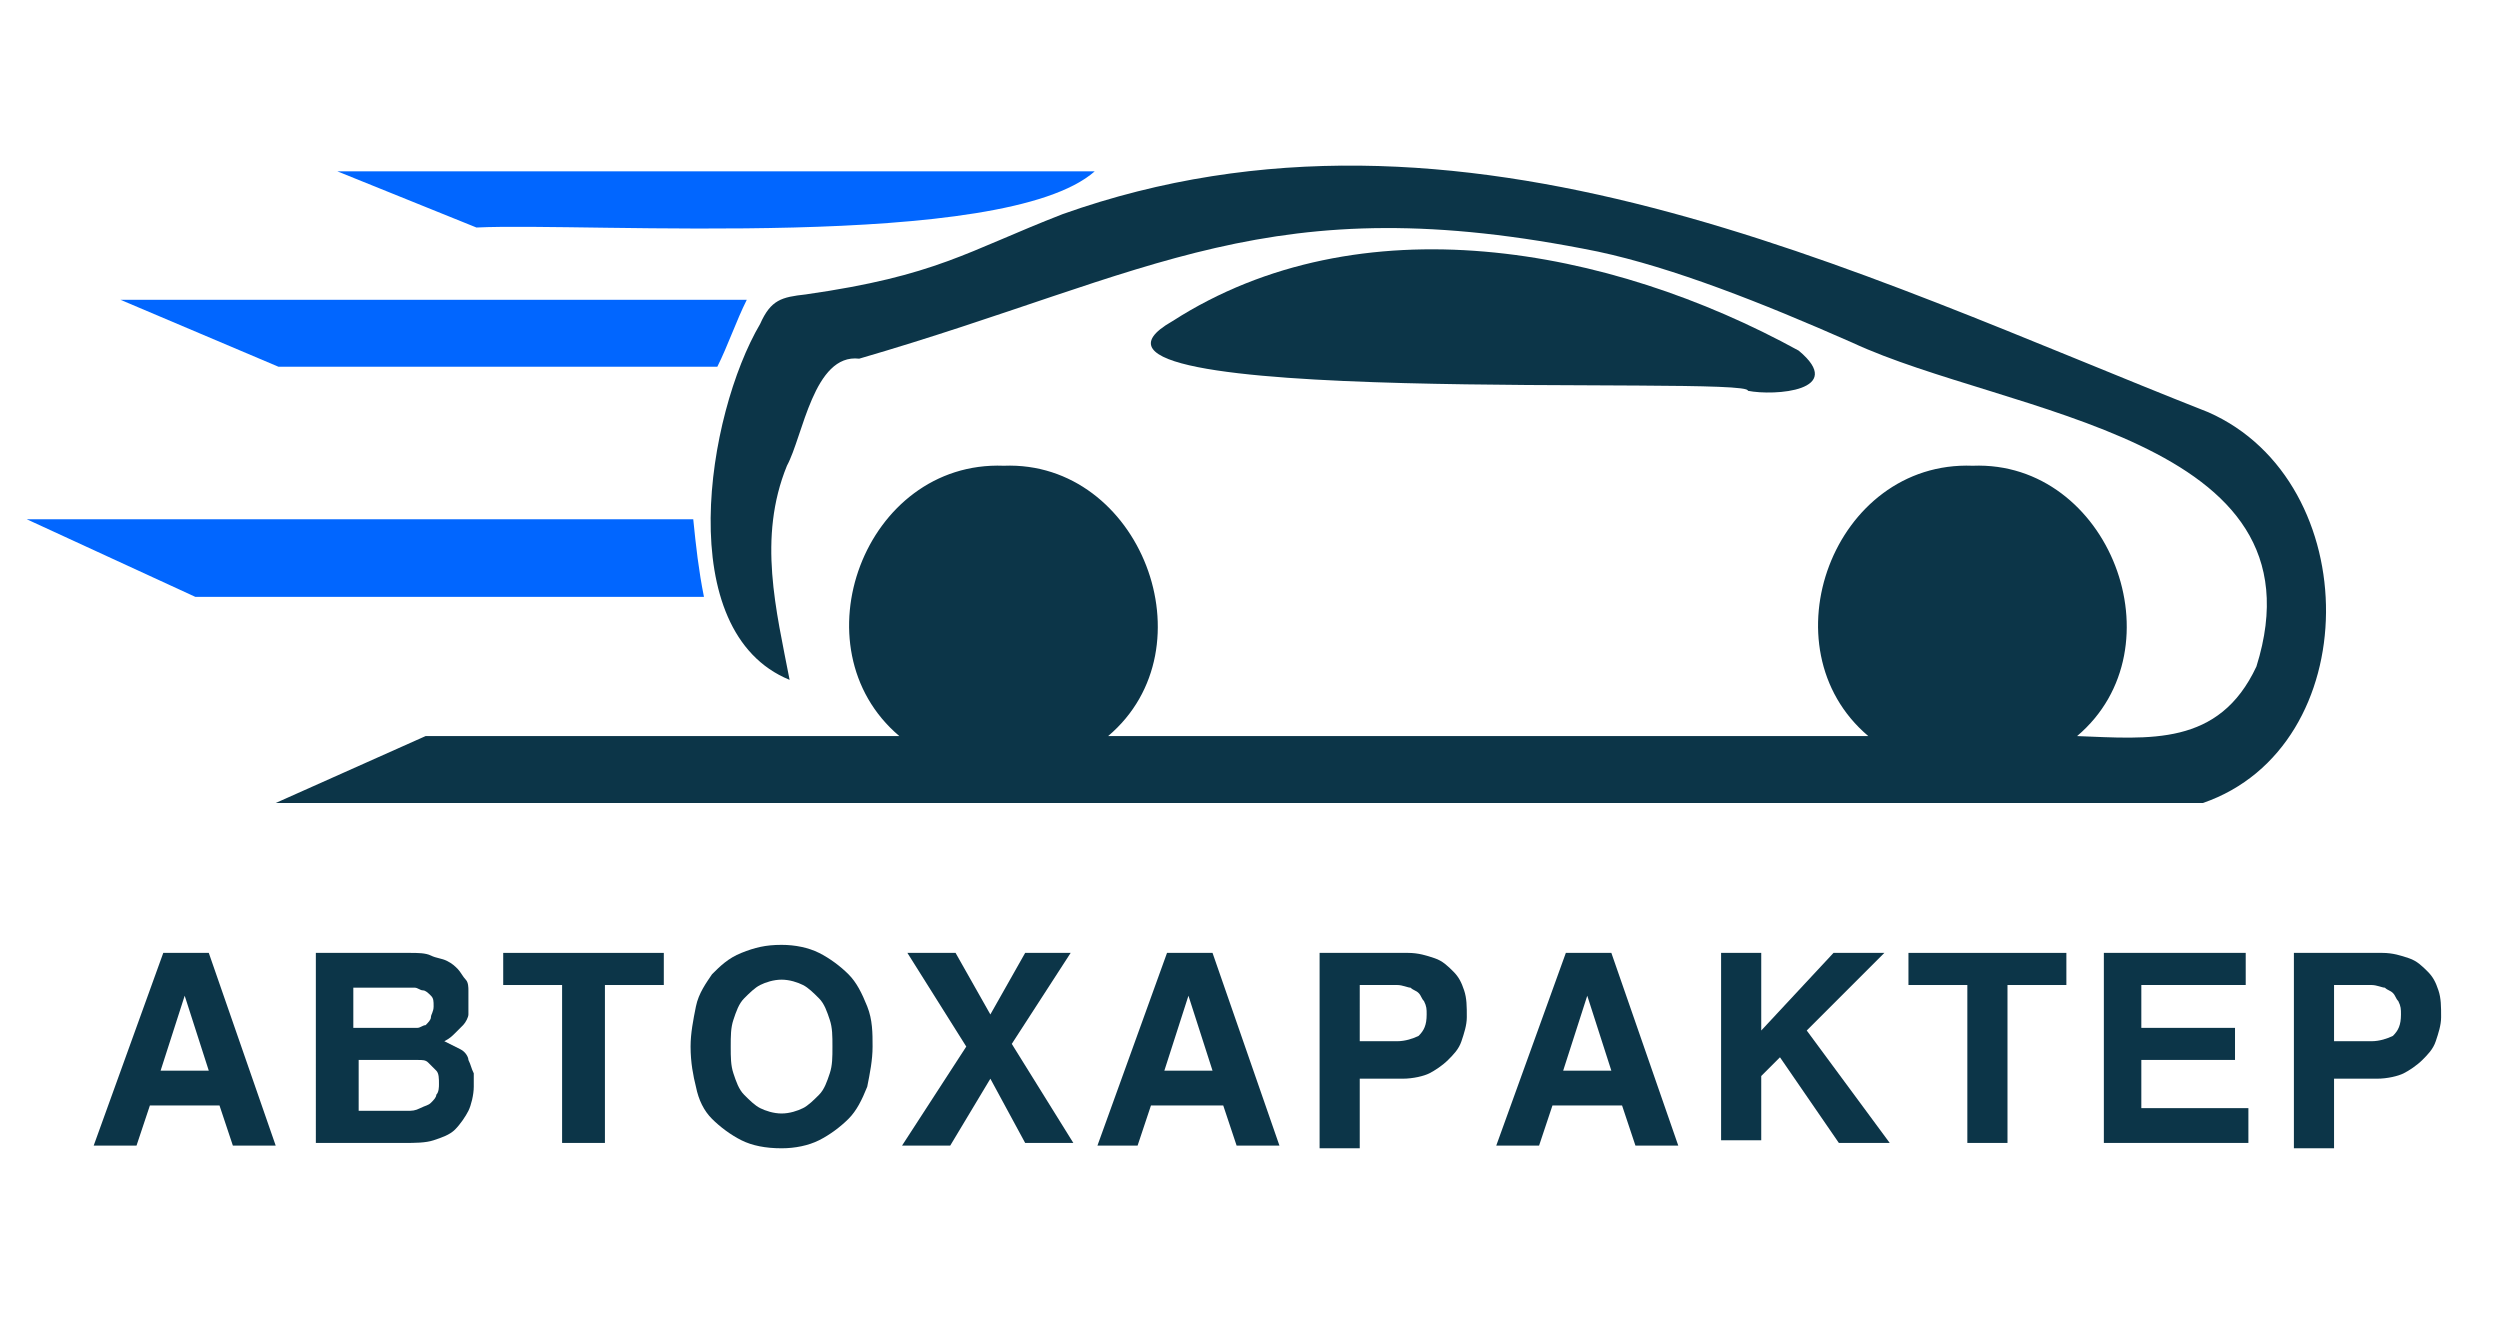 <?xml version="1.0" encoding="utf-8"?>
<!-- Generator: Adobe Illustrator 24.3.0, SVG Export Plug-In . SVG Version: 6.00 Build 0)  -->
<svg version="1.1" id="Слой_1" xmlns="http://www.w3.org/2000/svg" xmlns:xlink="http://www.w3.org/1999/xlink" x="0px" y="0px"
	 viewBox="0 0 93.4 50" style="enable-background:new 0 0 93.4 50;" xml:space="preserve">
<style type="text/css">
	.st0{fill:#0C3548;}
	.st1{fill:#0166FF;}
</style>
<g>
	<path class="st0" d="M82.5,15.4C69.3,10.2,54.6,2.7,39.7,8c-3.6,1.4-4.7,2.3-9.6,3c-0.9,0.1-1.3,0.2-1.7,1.1
		c-2,3.4-3.3,11.5,1.1,13.3c-0.5-2.6-1.2-5.3-0.1-8c0.6-1.1,1-4.2,2.7-4c11-3.2,15.3-6.5,27.6-4c2.8,0.6,6.1,1.9,9.5,3.4
		C75,15.5,87,16.3,84.3,24.9c-1.4,3-4,2.7-6.7,2.6c3.9-3.3,1.2-10.3-3.9-10.1c-5.2-0.2-7.8,6.8-3.9,10.1H41.4
		c3.9-3.3,1.2-10.3-3.9-10.1c-5.2-0.2-7.8,6.8-3.9,10.1H15.9L10.3,30c24,0,48,0,72,0C88.4,27.9,88.4,18,82.5,15.4z"/>
	<path class="st0" d="M67.2,13.1C60.1,9.2,50.8,7.5,43.8,12c-5.8,3.3,21.7,2,21.5,2.6C66.3,14.8,69,14.6,67.2,13.1z"/>
	<path class="st1" d="M26.8,13.7c0.4-0.8,0.7-1.7,1.1-2.5H4.5l5.9,2.5H26.8z"/>
	<path class="st1" d="M40.9,6.4H12.6l5.2,2.1C22,8.3,37.5,9.4,40.9,6.4z"/>
	<path class="st1" d="M25.9,19.4H1l6.3,2.9h19C26.1,21.3,26,20.4,25.9,19.4z"/>
	<g>
		<path class="st0" d="M6.1,35.6h1.7l2.5,7.2H8.7l-0.5-1.5H5.6l-0.5,1.5H3.5L6.1,35.6z M6,40h1.8l-0.9-2.8h0L6,40z"/>
		<path class="st0" d="M11.8,35.6h3.5c0.3,0,0.6,0,0.8,0.1s0.4,0.1,0.6,0.2s0.3,0.2,0.4,0.3s0.2,0.3,0.3,0.4
			c0.1,0.1,0.1,0.3,0.1,0.4s0,0.3,0,0.4c0,0.2,0,0.3,0,0.5c0,0.1-0.1,0.3-0.2,0.4c-0.1,0.1-0.2,0.2-0.3,0.3
			c-0.1,0.1-0.2,0.2-0.4,0.3c0.2,0.1,0.4,0.2,0.6,0.3s0.3,0.3,0.3,0.4c0.1,0.2,0.1,0.3,0.2,0.5c0,0.2,0,0.3,0,0.5
			c0,0.3-0.1,0.7-0.2,0.9s-0.3,0.5-0.5,0.7c-0.2,0.2-0.5,0.3-0.8,0.4s-0.7,0.1-1.1,0.1h-3.3V35.6z M13.3,38.4h1.9c0.1,0,0.3,0,0.4,0
			s0.2-0.1,0.3-0.1c0.1-0.1,0.2-0.2,0.2-0.3s0.1-0.2,0.1-0.4c0-0.2,0-0.3-0.1-0.4C16,37.1,15.9,37,15.8,37s-0.2-0.1-0.3-0.1
			s-0.2,0-0.4,0h-1.9V38.4z M13.3,41.5h1.9c0.2,0,0.3,0,0.5-0.1s0.3-0.1,0.4-0.2c0.1-0.1,0.2-0.2,0.2-0.3c0.1-0.1,0.1-0.3,0.1-0.4
			c0-0.2,0-0.4-0.1-0.5c-0.1-0.1-0.2-0.2-0.3-0.3s-0.2-0.1-0.4-0.1c-0.1,0-0.3,0-0.4,0h-1.8V41.5z"/>
		<path class="st0" d="M18.9,35.6h5.9v1.2h-2.2v5.9H21v-5.9h-2.2V35.6z"/>
		<path class="st0" d="M25.8,39.1c0-0.5,0.1-1,0.2-1.5s0.4-0.9,0.6-1.2c0.3-0.3,0.6-0.6,1.1-0.8s0.9-0.3,1.5-0.3
			c0.5,0,1,0.1,1.4,0.3s0.8,0.5,1.1,0.8c0.3,0.3,0.5,0.7,0.7,1.2s0.2,1,0.2,1.5c0,0.5-0.1,1-0.2,1.5c-0.2,0.5-0.4,0.9-0.7,1.2
			c-0.3,0.3-0.7,0.6-1.1,0.8s-0.9,0.3-1.4,0.3c-0.6,0-1.1-0.1-1.5-0.3s-0.8-0.5-1.1-0.8c-0.3-0.3-0.5-0.7-0.6-1.2
			C25.9,40.2,25.8,39.7,25.8,39.1z M29.2,41.6c0.3,0,0.6-0.1,0.8-0.2s0.4-0.3,0.6-0.5c0.2-0.2,0.3-0.5,0.4-0.8
			c0.1-0.3,0.1-0.6,0.1-1s0-0.7-0.1-1c-0.1-0.3-0.2-0.6-0.4-0.8c-0.2-0.2-0.4-0.4-0.6-0.5s-0.5-0.2-0.8-0.2s-0.6,0.1-0.8,0.2
			s-0.4,0.3-0.6,0.5c-0.2,0.2-0.3,0.5-0.4,0.8c-0.1,0.3-0.1,0.6-0.1,1s0,0.7,0.1,1c0.1,0.3,0.2,0.6,0.4,0.8c0.2,0.2,0.4,0.4,0.6,0.5
			S28.9,41.6,29.2,41.6z"/>
		<path class="st0" d="M36.1,39.1l-2.2-3.5h1.8l1.3,2.3l1.3-2.3H40L37.8,39l2.3,3.7h-1.8L37,40.3l-1.5,2.5h-1.8L36.1,39.1z"/>
		<path class="st0" d="M43.6,35.6h1.7l2.5,7.2h-1.6l-0.5-1.5h-2.7l-0.5,1.5H41L43.6,35.6z M43.5,40h1.8l-0.9-2.8h0L43.5,40z"/>
		<path class="st0" d="M49.3,35.6h3.3c0.4,0,0.7,0.1,1,0.2c0.3,0.1,0.5,0.3,0.7,0.5s0.3,0.4,0.4,0.7s0.1,0.6,0.1,1
			c0,0.3-0.1,0.6-0.2,0.9c-0.1,0.3-0.3,0.5-0.5,0.7c-0.2,0.2-0.5,0.4-0.7,0.5s-0.6,0.2-1,0.2h-1.6v2.6h-1.5V35.6z M50.8,38.9h1.4
			c0.3,0,0.6-0.1,0.8-0.2c0.2-0.2,0.3-0.4,0.3-0.8c0-0.2,0-0.3-0.1-0.5c-0.1-0.1-0.1-0.2-0.2-0.3c-0.1-0.1-0.2-0.1-0.3-0.2
			c-0.1,0-0.3-0.1-0.5-0.1h-1.4V38.9z"/>
		<path class="st0" d="M58.5,35.6h1.7l2.5,7.2h-1.6l-0.5-1.5H58l-0.5,1.5h-1.6L58.5,35.6z M58.4,40h1.8l-0.9-2.8h0L58.4,40z"/>
		<path class="st0" d="M64.3,35.6h1.5v2.9l2.7-2.9h1.9l-2.9,2.9l3.1,4.2h-1.9l-2.2-3.2l-0.7,0.7v2.4h-1.5V35.6z"/>
		<path class="st0" d="M71.3,35.6h5.9v1.2h-2.2v5.9h-1.5v-5.9h-2.2V35.6z"/>
		<path class="st0" d="M78.6,35.6h5.3v1.2H80v1.6h3.5v1.2H80v1.8h4v1.3h-5.4V35.6z"/>
		<path class="st0" d="M85.7,35.6H89c0.4,0,0.7,0.1,1,0.2c0.3,0.1,0.5,0.3,0.7,0.5s0.3,0.4,0.4,0.7s0.1,0.6,0.1,1
			c0,0.3-0.1,0.6-0.2,0.9c-0.1,0.3-0.3,0.5-0.5,0.7c-0.2,0.2-0.5,0.4-0.7,0.5s-0.6,0.2-1,0.2h-1.6v2.6h-1.5V35.6z M87.2,38.9h1.4
			c0.3,0,0.6-0.1,0.8-0.2c0.2-0.2,0.3-0.4,0.3-0.8c0-0.2,0-0.3-0.1-0.5c-0.1-0.1-0.1-0.2-0.2-0.3c-0.1-0.1-0.2-0.1-0.3-0.2
			c-0.1,0-0.3-0.1-0.5-0.1h-1.4V38.9z"/>
	</g>
</g>
</svg>

